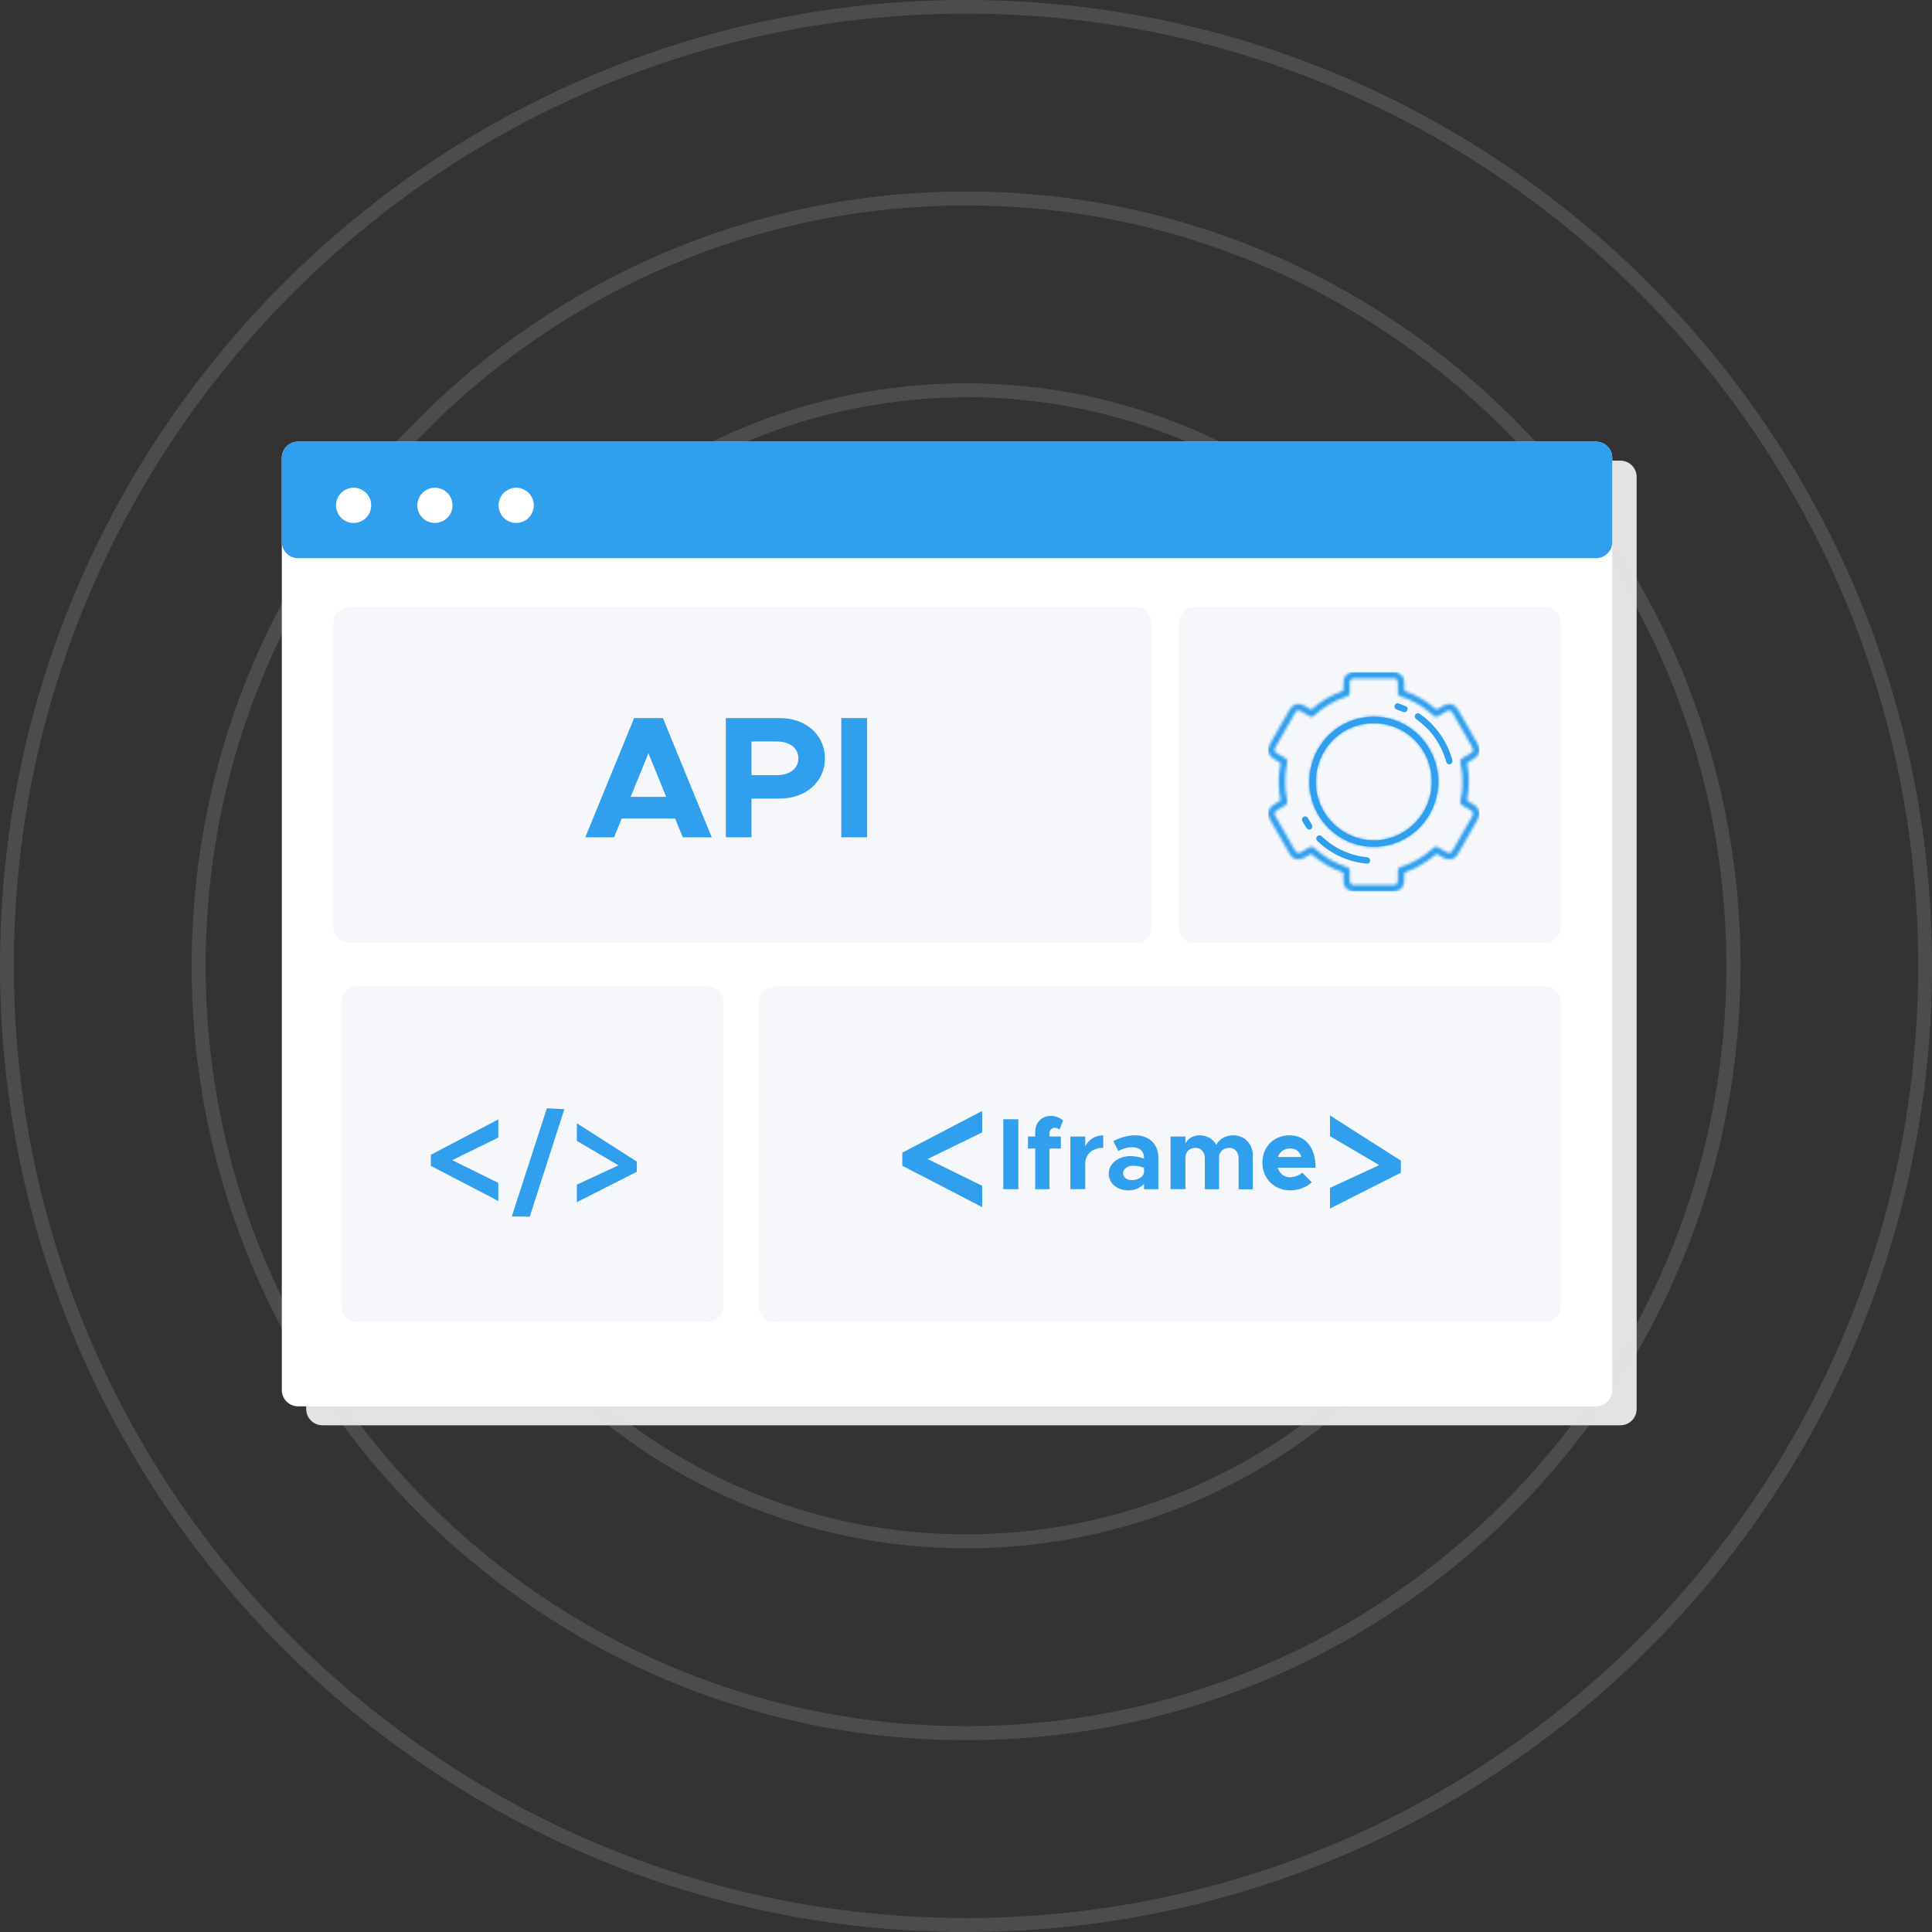 <svg width="713" height="713" viewBox="0 0 713 713" fill="none" xmlns="http://www.w3.org/2000/svg">
<rect x="0" y="0" width="713" height="713" fill="#333333" stroke="none"/>
<path d="M119 526L598 526C601.314 526 604 523.314 604 520V176C604 172.686 601.314 170 598 170L119 170C115.686 170 113 172.686 113 176L113 520C113 523.314 115.686 526 119 526Z" fill="#E3E3E3"/>
<circle cx="130.5" cy="186.5" r="6.5" fill="white"/>
<g opacity="0.15">
<path d="M356.5 713C159.89 713 0 553.045 0 356.5C0 159.955 159.955 0 356.5 0C553.045 0 713 159.955 713 356.5C713 553.045 553.175 713 356.5 713ZM356.5 5.023C162.742 5.023 5.104 162.661 5.104 356.435C5.104 550.209 162.807 707.847 356.5 707.847C550.193 707.847 707.912 550.209 707.912 356.435C707.912 162.661 550.339 5.023 356.5 5.023Z" fill="#E0E0E0"/>
<path d="M356.501 642.202C198.928 642.202 70.733 514.008 70.733 356.435C70.733 198.862 198.992 70.668 356.501 70.668C514.009 70.668 642.333 198.878 642.333 356.435C642.333 513.992 514.138 642.202 356.501 642.202ZM356.501 75.821C201.78 75.821 75.886 201.698 75.886 356.435C75.886 511.172 201.844 637.033 356.501 637.033C511.157 637.033 637.115 511.156 637.115 356.435C637.115 201.714 511.303 75.821 356.501 75.821Z" fill="#E0E0E0"/>
<path d="M356.501 571.405C237.965 571.405 141.531 474.971 141.531 356.435C141.531 237.899 238.029 141.466 356.501 141.466C474.972 141.466 571.47 237.899 571.47 356.435C571.47 474.971 475.102 571.405 356.501 571.405ZM356.501 146.619C300.885 146.7 247.571 168.834 208.251 208.167C168.931 247.499 146.813 300.819 146.749 356.435C146.749 472.119 240.881 566.252 356.566 566.252C412.221 566.252 465.597 544.143 504.951 504.788C544.305 465.434 566.414 412.058 566.414 356.403C566.414 300.747 544.305 247.371 504.951 208.017C465.597 168.663 412.221 146.554 356.566 146.554L356.501 146.619Z" fill="#E0E0E0"/>
<path d="M356.501 500.607C327.977 500.607 300.093 492.149 276.376 476.302C252.659 460.454 234.174 437.93 223.258 411.577C212.343 385.224 209.487 356.227 215.051 328.251C220.616 300.274 234.352 274.577 254.522 254.407C274.691 234.238 300.389 220.502 328.365 214.937C356.341 209.373 385.339 212.229 411.692 223.144C438.044 234.06 460.569 252.545 476.416 276.262C492.263 299.979 500.721 327.862 500.721 356.387C500.691 394.627 485.487 431.293 458.447 458.333C431.407 485.373 394.741 500.577 356.501 500.607ZM356.501 217.416C329.005 217.416 302.128 225.57 279.266 240.845C256.405 256.121 238.586 277.833 228.064 303.235C217.542 328.637 214.789 356.589 220.153 383.556C225.517 410.523 238.758 435.294 258.2 454.736C277.642 474.178 302.413 487.419 329.38 492.783C356.347 498.147 384.299 495.394 409.701 484.872C435.103 474.35 456.815 456.531 472.091 433.67C487.366 410.808 495.52 383.93 495.52 356.435C495.477 319.578 480.816 284.243 454.755 258.181C428.693 232.12 393.358 217.459 356.501 217.416Z" fill="#E0E0E0"/>
<path d="M356.501 429.809C341.989 429.809 327.803 425.506 315.737 417.444C303.67 409.381 294.266 397.922 288.712 384.514C283.159 371.107 281.706 356.354 284.537 342.121C287.368 327.888 294.356 314.813 304.618 304.552C314.879 294.29 327.953 287.302 342.187 284.471C356.42 281.64 371.173 283.093 384.58 288.646C397.988 294.2 409.447 303.604 417.51 315.671C425.572 327.737 429.875 341.923 429.875 356.435C429.854 375.889 422.117 394.539 408.361 408.295C394.605 422.051 375.955 429.788 356.501 429.809ZM356.501 288.214C343.008 288.214 329.818 292.215 318.6 299.711C307.381 307.208 298.637 317.862 293.473 330.328C288.31 342.794 286.959 356.511 289.591 369.745C292.223 382.978 298.721 395.134 308.262 404.675C317.802 414.216 329.958 420.713 343.192 423.346C356.425 425.978 370.142 424.627 382.608 419.463C395.074 414.3 405.729 405.556 413.225 394.337C420.721 383.118 424.722 369.928 424.722 356.435C424.701 338.348 417.506 321.009 404.717 308.219C391.928 295.43 374.588 288.236 356.501 288.214Z" fill="#E0E0E0"/>
</g>
<g clip-path="url(#clip0_678_187)">
<path d="M110 519L589 519C592.314 519 595 516.314 595 513V169C595 165.686 592.314 163 589 163L110 163C106.686 163 104 165.686 104 169L104 513C104 516.314 106.686 519 110 519Z" fill="white"/>
<path d="M129 348L419 348C422.314 348 425 345.314 425 342V230C425 226.686 422.314 224 419 224L129 224C125.686 224 123 226.686 123 230V342C123 345.314 125.686 348 129 348Z" fill="#F6F7FB"/>
<path d="M441 348H570C573.314 348 576 345.314 576 342V230C576 226.686 573.314 224 570 224H441C437.686 224 435 226.686 435 230V342C435 345.314 437.686 348 441 348Z" fill="#F6F7FB"/>
<path d="M132 488H261C264.314 488 267 485.314 267 482V370C267 366.686 264.314 364 261 364H132C128.686 364 126 366.686 126 370L126 482C126 485.314 128.686 488 132 488Z" fill="#F6F7FB"/>
<path d="M286 488L570 488C573.314 488 576 485.314 576 482V370C576 366.686 573.314 364 570 364H286C282.686 364 280 366.686 280 370V482C280 485.314 282.686 488 286 488Z" fill="#F6F7FB"/>
<path d="M110 205.999L589 205.999C592.314 205.999 595 203.313 595 199.999V169C595 165.686 592.314 163 589 163L110 163C106.686 163 104 165.686 104 169V199.999C104 203.313 106.686 205.999 110 205.999Z" fill="#2F9FEE"/>
<path d="M183.905 443.224L159 430.265V426.157L183.905 413.116V419.825L166.896 428.157L183.905 436.543V443.224Z" fill="#2F9FEE"/>
<path d="M208.274 409.349L195.501 448.999L188.865 448.94L201.829 409L208.275 409.349H208.274Z" fill="#2F9FEE"/>
<path d="M212.879 437.194L228.238 430.071L212.879 421.016V414.523L235 428.674V432.445L212.879 443.661V437.195V437.194Z" fill="#2F9FEE"/>
<g clip-path="url(#clip1_678_187)">
<path d="M362.463 445.485L333 430.213V425.371L362.463 410V417.907L342.341 427.726L362.463 437.611V445.485Z" fill="#2F9FEE"/>
<path d="M490.83 438.379L509 429.983L490.83 419.311V411.657L517 428.336V432.781L490.83 446V438.379Z" fill="#2F9FEE"/>
<path d="M370.258 413.053H375.812V438.858H370.258V413.053Z" fill="#2F9FEE"/>
<path d="M387.296 419.438H391.5V423.871H387.296V438.858H382.042V423.871H379.377V419.438H382.042V417.748C382.042 414.255 384.443 411.813 387.86 411.813C389.435 411.813 391.2 412.489 392.326 413.503L391.012 416.846C390.637 416.471 389.886 416.208 389.136 416.208C388.122 416.208 387.296 417.11 387.296 418.388V419.439V419.438Z" fill="#2F9FEE"/>
<path d="M407.148 418.987V423.607C403.095 423.607 400.505 425.936 400.505 429.579V438.856H395.025V419.438H400.505V423.044C401.781 420.528 404.183 418.987 407.148 418.987Z" fill="#2F9FEE"/>
<path d="M427.491 427.251V438.858H422.199V436.904C420.811 438.481 418.596 439.307 416.495 439.307C412.367 439.307 409.177 436.829 409.177 433.11C409.177 429.391 412.742 426.649 417.246 426.649C418.822 426.649 420.548 426.987 422.199 427.625V427.25C422.199 425.184 420.923 423.381 417.734 423.381C415.933 423.381 414.243 423.982 412.704 424.771L410.865 421.128C413.604 419.738 416.269 418.987 418.971 418.987C424.038 418.987 427.491 422.179 427.491 427.25V427.251ZM422.199 432.736V430.933C420.96 430.482 419.535 430.22 418.033 430.22C416.044 430.22 414.468 431.384 414.468 432.961C414.468 434.538 415.857 435.516 417.734 435.516C419.835 435.516 421.824 434.539 422.199 432.736Z" fill="#2F9FEE"/>
<path d="M462.355 426.499V438.895H457.1V427.438C457.1 425.185 455.674 423.607 453.648 423.607C451.471 423.607 449.895 425.071 449.895 427.137V438.894H444.641V427.437C444.641 425.184 443.215 423.605 441.226 423.605C439.011 423.605 437.473 425.07 437.473 427.136V438.855H431.993V419.438H437.473V421.992C438.411 420.152 440.325 418.987 442.727 418.987C445.392 418.987 447.681 420.34 448.883 422.518C449.897 420.377 452.298 418.987 455.188 418.987C459.242 418.987 462.356 422.105 462.356 426.499H462.355Z" fill="#2F9FEE"/>
<path d="M480.592 432.736L484.083 436.303C482.356 438.106 479.017 439.309 476.163 439.309C470.384 439.309 465.88 435.065 465.88 429.092C465.88 423.12 470.196 418.988 475.863 418.988C481.943 418.988 485.507 423.608 485.507 430.933H471.509C472.147 433.037 473.836 434.464 476.125 434.464C477.664 434.464 479.54 433.75 480.591 432.736H480.592ZM471.585 426.989H480.254C479.73 425.074 478.302 423.833 476.088 423.833C474.023 423.833 472.298 425.035 471.585 426.989Z" fill="#2F9FEE"/>
</g>
</g>
<path d="M249.145 302.082H229.451L226.62 309H216L234.021 265H244.641L262.662 309H251.979L249.147 302.082H249.145ZM245.863 294.076L239.298 278.001L232.733 294.076H245.861H245.863Z" fill="#2F9FEE"/>
<path d="M267.87 265H287.757C297.347 265 304.426 271.149 304.426 279.858C304.426 288.567 297.347 294.716 287.757 294.716H277.331V308.998H267.87V265ZM286.728 286.071C291.425 286.071 294.643 283.637 294.643 279.858C294.643 276.079 291.425 273.646 286.728 273.646H277.331V286.071H286.728Z" fill="#2F9FEE"/>
<path d="M310.476 265H320V309H310.476V265Z" fill="#2F9FEE"/>
<circle cx="160.5" cy="186.5" r="6.5" fill="white"/>
<circle cx="130.5" cy="186.5" r="6.5" fill="white"/>
<circle cx="190.5" cy="186.5" r="6.5" fill="white"/>
<g clip-path="url(#clip2_678_187)">
<mask id="path-31-inside-1_678_187" fill="white">
<path d="M544.105 297.056C543.399 296.61 542.683 296.172 541.938 295.798C541.473 295.564 541.378 295.269 541.476 294.798C541.72 293.638 541.844 292.46 541.95 291.278C542.226 288.212 542.047 285.172 541.481 282.153C541.398 281.715 541.467 281.429 541.912 281.209C542.612 280.864 543.278 280.444 543.948 280.038C546.017 278.785 546.569 276.749 545.366 274.625C542.947 270.356 540.513 266.097 538.059 261.849C536.871 259.794 534.811 259.248 532.758 260.392C532.029 260.799 531.302 261.212 530.598 261.661C530.279 261.864 530.072 261.85 529.785 261.6C526.493 258.733 522.797 256.568 518.696 255.111C518.355 254.989 518.208 254.817 518.223 254.43C518.254 253.614 518.241 252.796 518.23 251.978C518.214 250.738 517.831 249.666 516.856 248.841C516.389 248.446 515.8 248.317 515.303 247.999H498.698C498.618 248.052 498.543 248.124 498.455 248.154C496.855 248.695 495.94 249.806 495.815 251.507C495.743 252.477 495.759 253.456 495.779 254.43C495.787 254.815 495.647 254.99 495.306 255.111C491.202 256.565 487.519 258.755 484.223 261.61C483.926 261.868 483.719 261.848 483.414 261.659C482.682 261.206 481.938 260.769 481.183 260.355C479.195 259.267 477.131 259.8 475.987 261.772C473.487 266.085 471.012 270.412 468.568 274.756C467.444 276.753 468.029 278.781 469.981 279.987C470.626 280.386 471.262 280.81 471.948 281.12C472.565 281.397 472.605 281.792 472.499 282.371C472.322 283.328 472.179 284.294 472.084 285.262C471.769 288.481 471.909 291.684 472.525 294.859C472.614 295.318 472.493 295.574 472.071 295.79C471.352 296.157 470.661 296.584 469.972 297.009C468.028 298.212 467.451 300.247 468.575 302.247C471.02 306.591 473.493 310.919 475.994 315.23C477.132 317.191 479.215 317.718 481.197 316.628C481.928 316.225 482.654 315.808 483.357 315.357C483.694 315.141 483.917 315.131 484.236 315.409C487.508 318.256 491.184 320.408 495.256 321.861C495.688 322.015 495.797 322.239 495.779 322.665C495.747 323.428 495.759 324.193 495.772 324.958C495.815 327.471 497.32 328.979 499.796 328.991C500.866 328.996 501.937 328.992 503.007 328.991C506.792 328.991 510.578 329.003 514.363 328.986C516.506 328.977 517.97 327.655 518.181 325.507C518.273 324.566 518.243 323.611 518.223 322.663C518.214 322.237 518.315 322.013 518.747 321.859C522.821 320.408 526.484 318.232 529.762 315.397C530.042 315.155 530.246 315.113 530.57 315.314C531.322 315.785 532.089 316.234 532.87 316.654C534.8 317.691 536.864 317.189 537.963 315.304C540.499 310.952 542.997 306.578 545.461 302.185C546.54 300.262 545.959 298.223 544.106 297.052L544.105 297.056ZM543.3 301.237C540.899 305.454 538.49 309.666 536.074 313.875C535.502 314.869 534.845 315.043 533.856 314.485C532.832 313.909 531.815 313.322 530.809 312.715C530.158 312.323 529.587 312.38 529.03 312.891C525.49 316.14 521.45 318.522 516.891 319.998C516.171 320.23 515.856 320.715 515.875 321.481C515.902 322.588 515.888 323.696 515.881 324.803C515.872 326.137 515.399 326.617 514.095 326.62C511.719 326.623 509.344 326.621 506.969 326.621C504.593 326.621 502.27 326.623 499.922 326.62C498.604 326.618 498.131 326.146 498.121 324.818C498.112 323.685 498.104 322.551 498.125 321.418C498.138 320.678 497.805 320.223 497.126 320.004C492.565 318.534 488.521 316.16 484.974 312.918C484.391 312.385 483.804 312.335 483.128 312.75C482.149 313.35 481.152 313.921 480.151 314.485C479.159 315.045 478.502 314.874 477.931 313.879C475.514 309.672 473.105 305.459 470.704 301.242C470.116 300.208 470.305 299.566 471.337 298.952C472.234 298.418 473.139 297.898 474.041 297.37C475.102 296.748 475.239 296.449 474.99 295.259C474.447 292.671 474.199 290.055 474.3 287.409C474.37 285.565 474.584 283.735 474.956 281.926C475.256 280.468 475.173 280.275 473.879 279.522C473.021 279.024 472.157 278.537 471.305 278.029C470.315 277.438 470.119 276.781 470.681 275.794C473.095 271.554 475.518 267.319 477.951 263.09C478.513 262.112 479.178 261.958 480.182 262.529C481.18 263.096 482.176 263.67 483.157 264.267C483.833 264.677 484.419 264.617 485.002 264.081C488.522 260.849 492.544 258.485 497.074 257.011C497.785 256.779 498.141 256.331 498.124 255.555C498.1 254.422 498.111 253.288 498.12 252.155C498.132 250.867 498.61 250.38 499.868 250.379C504.618 250.376 509.368 250.376 514.12 250.379C515.384 250.38 515.866 250.863 515.88 252.142C515.89 253.223 515.877 254.303 515.883 255.385C515.89 256.475 516.035 256.693 517.068 257.042C520.936 258.347 524.469 260.269 527.633 262.872C528.119 263.271 528.594 263.684 529.057 264.109C529.62 264.625 530.2 264.652 530.842 264.268C531.828 263.677 532.82 263.099 533.818 262.531C534.841 261.949 535.509 262.124 536.1 263.152C538.501 267.338 540.896 271.528 543.285 275.722C543.893 276.79 543.707 277.427 542.631 278.066C541.733 278.598 540.828 279.12 539.926 279.647C538.915 280.238 538.76 280.563 539.003 281.702C539.559 284.317 539.802 286.959 539.704 289.63C539.636 291.475 539.413 293.304 539.035 295.111C538.747 296.493 538.845 296.723 540.024 297.413C540.903 297.927 541.786 298.432 542.661 298.952C543.697 299.567 543.888 300.208 543.3 301.24V301.237Z"/>
</mask>
<path d="M544.105 297.056C543.399 296.61 542.683 296.172 541.938 295.798C541.473 295.564 541.378 295.269 541.476 294.798C541.72 293.638 541.844 292.46 541.95 291.278C542.226 288.212 542.047 285.172 541.481 282.153C541.398 281.715 541.467 281.429 541.912 281.209C542.612 280.864 543.278 280.444 543.948 280.038C546.017 278.785 546.569 276.749 545.366 274.625C542.947 270.356 540.513 266.097 538.059 261.849C536.871 259.794 534.811 259.248 532.758 260.392C532.029 260.799 531.302 261.212 530.598 261.661C530.279 261.864 530.072 261.85 529.785 261.6C526.493 258.733 522.797 256.568 518.696 255.111C518.355 254.989 518.208 254.817 518.223 254.43C518.254 253.614 518.241 252.796 518.23 251.978C518.214 250.738 517.831 249.666 516.856 248.841C516.389 248.446 515.8 248.317 515.303 247.999H498.698C498.618 248.052 498.543 248.124 498.455 248.154C496.855 248.695 495.94 249.806 495.815 251.507C495.743 252.477 495.759 253.456 495.779 254.43C495.787 254.815 495.647 254.99 495.306 255.111C491.202 256.565 487.519 258.755 484.223 261.61C483.926 261.868 483.719 261.848 483.414 261.659C482.682 261.206 481.938 260.769 481.183 260.355C479.195 259.267 477.131 259.8 475.987 261.772C473.487 266.085 471.012 270.412 468.568 274.756C467.444 276.753 468.029 278.781 469.981 279.987C470.626 280.386 471.262 280.81 471.948 281.12C472.565 281.397 472.605 281.792 472.499 282.371C472.322 283.328 472.179 284.294 472.084 285.262C471.769 288.481 471.909 291.684 472.525 294.859C472.614 295.318 472.493 295.574 472.071 295.79C471.352 296.157 470.661 296.584 469.972 297.009C468.028 298.212 467.451 300.247 468.575 302.247C471.02 306.591 473.493 310.919 475.994 315.23C477.132 317.191 479.215 317.718 481.197 316.628C481.928 316.225 482.654 315.808 483.357 315.357C483.694 315.141 483.917 315.131 484.236 315.409C487.508 318.256 491.184 320.408 495.256 321.861C495.688 322.015 495.797 322.239 495.779 322.665C495.747 323.428 495.759 324.193 495.772 324.958C495.815 327.471 497.32 328.979 499.796 328.991C500.866 328.996 501.937 328.992 503.007 328.991C506.792 328.991 510.578 329.003 514.363 328.986C516.506 328.977 517.97 327.655 518.181 325.507C518.273 324.566 518.243 323.611 518.223 322.663C518.214 322.237 518.315 322.013 518.747 321.859C522.821 320.408 526.484 318.232 529.762 315.397C530.042 315.155 530.246 315.113 530.57 315.314C531.322 315.785 532.089 316.234 532.87 316.654C534.8 317.691 536.864 317.189 537.963 315.304C540.499 310.952 542.997 306.578 545.461 302.185C546.54 300.262 545.959 298.223 544.106 297.052L544.105 297.056ZM543.3 301.237C540.899 305.454 538.49 309.666 536.074 313.875C535.502 314.869 534.845 315.043 533.856 314.485C532.832 313.909 531.815 313.322 530.809 312.715C530.158 312.323 529.587 312.38 529.03 312.891C525.49 316.14 521.45 318.522 516.891 319.998C516.171 320.23 515.856 320.715 515.875 321.481C515.902 322.588 515.888 323.696 515.881 324.803C515.872 326.137 515.399 326.617 514.095 326.62C511.719 326.623 509.344 326.621 506.969 326.621C504.593 326.621 502.27 326.623 499.922 326.62C498.604 326.618 498.131 326.146 498.121 324.818C498.112 323.685 498.104 322.551 498.125 321.418C498.138 320.678 497.805 320.223 497.126 320.004C492.565 318.534 488.521 316.16 484.974 312.918C484.391 312.385 483.804 312.335 483.128 312.75C482.149 313.35 481.152 313.921 480.151 314.485C479.159 315.045 478.502 314.874 477.931 313.879C475.514 309.672 473.105 305.459 470.704 301.242C470.116 300.208 470.305 299.566 471.337 298.952C472.234 298.418 473.139 297.898 474.041 297.37C475.102 296.748 475.239 296.449 474.99 295.259C474.447 292.671 474.199 290.055 474.3 287.409C474.37 285.565 474.584 283.735 474.956 281.926C475.256 280.468 475.173 280.275 473.879 279.522C473.021 279.024 472.157 278.537 471.305 278.029C470.315 277.438 470.119 276.781 470.681 275.794C473.095 271.554 475.518 267.319 477.951 263.09C478.513 262.112 479.178 261.958 480.182 262.529C481.18 263.096 482.176 263.67 483.157 264.267C483.833 264.677 484.419 264.617 485.002 264.081C488.522 260.849 492.544 258.485 497.074 257.011C497.785 256.779 498.141 256.331 498.124 255.555C498.1 254.422 498.111 253.288 498.12 252.155C498.132 250.867 498.61 250.38 499.868 250.379C504.618 250.376 509.368 250.376 514.12 250.379C515.384 250.38 515.866 250.863 515.88 252.142C515.89 253.223 515.877 254.303 515.883 255.385C515.89 256.475 516.035 256.693 517.068 257.042C520.936 258.347 524.469 260.269 527.633 262.872C528.119 263.271 528.594 263.684 529.057 264.109C529.62 264.625 530.2 264.652 530.842 264.268C531.828 263.677 532.82 263.099 533.818 262.531C534.841 261.949 535.509 262.124 536.1 263.152C538.501 267.338 540.896 271.528 543.285 275.722C543.893 276.79 543.707 277.427 542.631 278.066C541.733 278.598 540.828 279.12 539.926 279.647C538.915 280.238 538.76 280.563 539.003 281.702C539.559 284.317 539.802 286.959 539.704 289.63C539.636 291.475 539.413 293.304 539.035 295.111C538.747 296.493 538.845 296.723 540.024 297.413C540.903 297.927 541.786 298.432 542.661 298.952C543.697 299.567 543.888 300.208 543.3 301.24V301.237Z" fill="#2F9FEE" stroke="#2F9FEE" stroke-width="6" mask="url(#path-31-inside-1_678_187)"/>
<mask id="path-32-inside-2_678_187" fill="white">
<path d="M507.019 264.496C493.804 264.531 483.266 275.177 483.234 288.518C483.202 301.723 493.909 312.534 506.982 312.5C520.198 312.465 530.674 301.818 530.785 288.477C530.738 275.271 520.094 264.461 507.02 264.496H507.019ZM506.976 310.144C495.195 310.092 485.502 300.343 485.581 288.493C485.664 276.35 495.218 266.833 507.064 266.882C519.111 266.933 528.409 276.657 528.413 288.542C528.418 300.471 518.682 310.196 506.976 310.143V310.144Z"/>
</mask>
<path d="M507.019 264.496C493.804 264.531 483.266 275.177 483.234 288.518C483.202 301.723 493.909 312.534 506.982 312.5C520.198 312.465 530.674 301.818 530.785 288.477C530.738 275.271 520.094 264.461 507.02 264.496H507.019ZM506.976 310.144C495.195 310.092 485.502 300.343 485.581 288.493C485.664 276.35 495.218 266.833 507.064 266.882C519.111 266.933 528.409 276.657 528.413 288.542C528.418 300.471 518.682 310.196 506.976 310.143V310.144Z" fill="#2F9FEE"/>
<path d="M507.019 264.496V261.496L507.011 261.496L507.019 264.496ZM483.234 288.518L486.234 288.525L486.234 288.525L483.234 288.518ZM506.982 312.5L506.99 315.5H506.991L506.982 312.5ZM530.785 288.477L533.785 288.502L533.785 288.484L533.785 288.467L530.785 288.477ZM507.02 264.496V267.496L507.028 267.496L507.02 264.496ZM506.976 310.144L506.963 313.144L509.976 313.158V310.144H506.976ZM485.581 288.493L482.581 288.472L482.581 288.473L485.581 288.493ZM507.064 266.882L507.077 263.882L507.076 263.882L507.064 266.882ZM528.413 288.542L531.413 288.54V288.54L528.413 288.542ZM506.976 310.143L506.99 307.143L503.976 307.13V310.143H506.976ZM507.011 261.496C492.118 261.535 480.27 273.547 480.234 288.511L486.234 288.525C486.262 276.808 495.49 267.526 507.027 267.496L507.011 261.496ZM480.234 288.511C480.198 303.35 492.226 315.539 506.99 315.5L506.975 309.5C495.592 309.53 486.206 300.096 486.234 288.525L480.234 288.511ZM506.991 315.5C521.897 315.46 533.661 303.439 533.785 288.502L527.785 288.452C527.687 300.197 518.498 309.469 506.974 309.5L506.991 315.5ZM533.785 288.467C533.732 273.654 521.79 261.457 507.012 261.496L507.028 267.496C518.397 267.466 527.743 276.889 527.785 288.488L533.785 288.467ZM507.02 261.496H507.019V267.496H507.02V261.496ZM506.99 307.144C496.864 307.099 488.513 298.7 488.581 288.513L482.581 288.473C482.491 301.986 493.525 313.084 506.963 313.144L506.99 307.144ZM488.581 288.513C488.653 277.985 496.899 269.84 507.052 269.882L507.076 263.882C493.538 263.826 482.675 274.715 482.581 288.472L488.581 288.513ZM507.051 269.882C517.391 269.926 525.409 278.253 525.413 288.543L531.413 288.54C531.408 275.061 520.831 263.94 507.077 263.882L507.051 269.882ZM525.413 288.543C525.417 298.836 517.008 307.188 506.99 307.143L506.963 313.143C520.357 313.203 531.418 302.107 531.413 288.54L525.413 288.543ZM503.976 310.143V310.144H509.976V310.143H503.976Z" fill="#2F9FEE" mask="url(#path-32-inside-2_678_187)"/>
<path d="M528.237 267.035C526.953 265.723 525.541 264.554 524.037 263.505C523.385 263.05 522.721 263.164 522.323 263.744C521.957 264.277 522.081 264.925 522.66 265.411C522.96 265.662 523.281 265.889 523.593 266.126C527.615 269.184 530.6 273.053 532.557 277.743C533.032 278.883 533.362 280.07 533.775 281.229C534.003 281.867 534.472 282.147 535.12 282.019C535.74 281.897 536.034 281.464 536.031 280.738C535.993 280.592 535.94 280.363 535.876 280.137C534.444 275.107 531.873 270.75 528.236 267.034L528.237 267.035Z" fill="#2F9FEE"/>
<path d="M504.515 316.355C504.413 316.336 504.307 316.339 504.204 316.327C499.789 315.833 495.699 314.409 491.961 311.97C490.535 311.038 489.216 309.972 487.967 308.813C487.618 308.489 487.245 308.182 486.721 308.294C486.253 308.394 485.932 308.668 485.801 309.153C485.638 309.752 485.94 310.151 486.337 310.528C488.733 312.79 491.405 314.64 494.383 316.031C497.526 317.499 500.828 318.387 504.388 318.724C505.042 318.746 505.547 318.37 505.624 317.715C505.706 317.009 505.295 316.502 504.516 316.357L504.515 316.355Z" fill="#2F9FEE"/>
<path d="M482.686 301.913C482.437 301.512 482.088 301.261 481.716 301.284C480.672 301.312 480.191 302.247 480.681 303.132C481.124 303.933 481.605 304.714 482.104 305.482C482.546 306.165 483.201 306.345 483.771 305.994C484.347 305.639 484.499 304.959 484.106 304.265C483.656 303.468 483.169 302.691 482.686 301.913Z" fill="#2F9FEE"/>
<path d="M515.095 261.628C516.089 262.196 517.193 262.507 518.27 262.861C518.804 262.771 519.233 262.573 519.392 262.014C519.554 261.444 519.428 260.912 518.895 260.67C517.953 260.245 516.98 259.879 515.994 259.571C515.434 259.395 514.952 259.695 514.728 260.233C514.509 260.758 514.576 261.331 515.095 261.628Z" fill="#2F9FEE"/>
</g>
<defs>
<clipPath id="clip0_678_187">
<rect width="491" height="356" fill="white" transform="translate(104 163)"/>
</clipPath>
<clipPath id="clip1_678_187">
<rect width="184" height="36" fill="white" transform="translate(333 410)"/>
</clipPath>
<clipPath id="clip2_678_187">
<rect width="78" height="81" fill="white" transform="translate(468 248)"/>
</clipPath>
</defs>
</svg>
